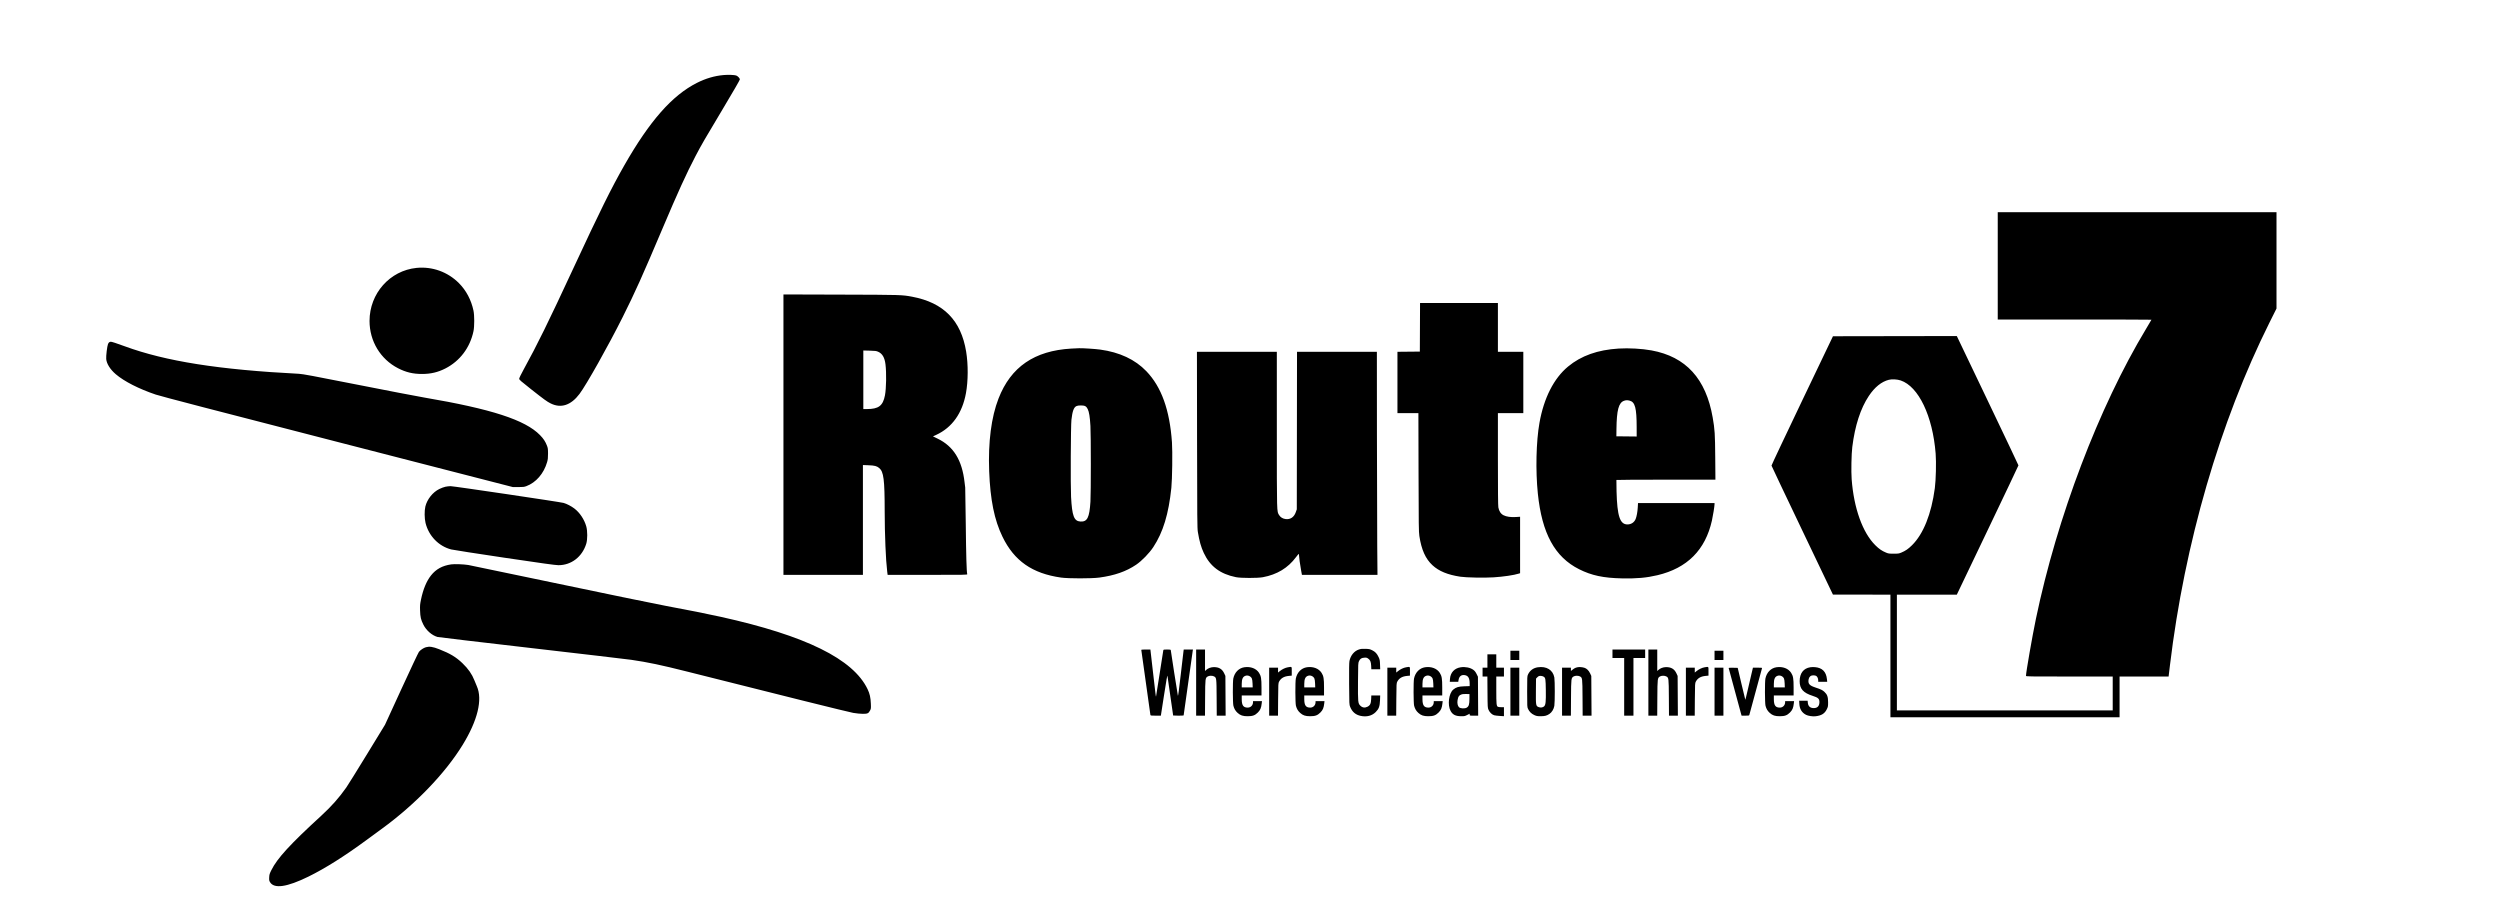 <svg xmlns="http://www.w3.org/2000/svg" width="6197" height="2262" viewBox="0 0 6197 2262" version="1.1">
	<path d="M 1793.653 186.033 C 1771.065 188.030, 1749.394 194.391, 1727.500 205.450 C 1666.159 236.434, 1610.464 299.662, 1547.762 409.500 C 1515.262 466.434, 1486.385 524.753, 1421.455 664.593 C 1358.554 800.061, 1331.950 854.221, 1297.848 916.225 C 1291.224 928.271, 1287 937.056, 1287 938.792 C 1287 941.324, 1290.191 944.146, 1316.330 964.731 C 1349.194 990.612, 1355.773 995.390, 1364.740 999.888 C 1390.482 1012.801, 1415.210 1004.744, 1436.450 976.523 C 1453.716 953.582, 1507.894 857.170, 1543.402 786.196 C 1574.102 724.834, 1592.492 683.939, 1642.201 566.500 C 1679.972 477.264, 1701.512 430.006, 1724.019 387 C 1738.716 358.915, 1746.487 345.482, 1792.633 268.394 C 1817.030 227.637, 1834 198.283, 1834 196.840 C 1834 194.057, 1828.922 188.658, 1824.866 187.130 C 1820.870 185.624, 1804.699 185.056, 1793.653 186.033 M 4952 659 L 4952 792 5142.500 792 C 5247.275 792, 5333 792.236, 5333 792.524 C 5333 792.812, 5326.973 803.049, 5319.607 815.274 C 5202.508 1009.597, 5099.068 1281.927, 5046.612 1534 C 5037.489 1577.838, 5022 1666.732, 5022 1675.250 C 5022 1676.906, 5027.780 1677, 5129.500 1677 L 5237 1677 5237 1719 L 5237 1761 4969.500 1761 L 4702 1761 4702 1617.500 L 4702 1474 4776.281 1474 L 4850.563 1474 4926.948 1314.321 C 4968.960 1226.497, 5003.333 1154.140, 5003.333 1153.528 C 5003.333 1152.916, 4968.954 1080.546, 4926.935 992.705 L 4850.537 832.994 4697.035 833.247 L 4543.533 833.500 4467.226 992.971 C 4425.257 1080.680, 4391.050 1153.211, 4391.209 1154.151 C 4391.369 1155.091, 4425.700 1227.425, 4467.500 1314.893 L 4543.500 1473.925 4614.750 1473.962 L 4686 1474 4686 1626 L 4686 1778 4970 1778 L 5254 1778 5254 1727.500 L 5254 1677 5314.766 1677 L 5375.531 1677 5378.860 1649.250 C 5415.097 1347.119, 5502.434 1046.375, 5625.592 799.624 L 5643 764.747 5643 645.374 L 5643 526 5297.500 526 L 4952 526 4952 659 M 1032.500 664.074 C 966.350 670.714, 916.008 727.509, 916.008 795.500 C 916.008 845.589, 942.991 890.345, 986.736 912.815 C 1006.195 922.811, 1023.690 926.989, 1046.119 926.996 C 1067.658 927.003, 1085.365 922.847, 1103.811 913.457 C 1139.981 895.043, 1165.023 861.899, 1173.664 821 C 1176.173 809.126, 1176.173 781.874, 1173.664 770 C 1168.062 743.483, 1155.591 719.930, 1137.568 701.826 C 1109.816 673.949, 1071.452 660.164, 1032.500 664.074 M 1942 1077.430 L 1942 1425 2040.500 1425 L 2139 1425 2139 1288.872 L 2139 1152.744 2152.750 1153.260 C 2167.988 1153.833, 2173.378 1155.214, 2179.242 1160.048 C 2190.463 1169.297, 2192.890 1188.338, 2192.963 1267.695 C 2193.015 1324.462, 2195.712 1389.218, 2199.149 1416.250 L 2200.262 1425 2299.198 1425 C 2392.963 1425, 2398.107 1424.909, 2397.594 1423.250 C 2395.963 1417.973, 2394.761 1376.946, 2393.953 1299 C 2393.455 1250.875, 2392.829 1210.150, 2392.563 1208.500 C 2392.297 1206.850, 2391.575 1201, 2390.959 1195.500 C 2384.821 1140.678, 2363.671 1106.411, 2324.158 1087.271 L 2312.633 1081.688 2320.805 1077.915 C 2360.106 1059.767, 2385.312 1024.359, 2394.424 974.500 C 2399.936 944.337, 2400.136 903.741, 2394.931 871.814 C 2382.265 794.138, 2339.076 750.183, 2261 735.511 C 2235.865 730.788, 2234.647 730.752, 2084.250 730.294 L 1942 729.861 1942 1077.430 M 3519.758 811.250 L 3519.500 871.500 3491.750 871.766 L 3464 872.032 3464 948.016 L 3464 1024 3489.962 1024 L 3515.925 1024 3516.270 1170.750 C 3516.579 1302.428, 3516.788 1318.644, 3518.307 1328.641 C 3523.490 1362.767, 3533.530 1385.143, 3550.821 1401.112 C 3566.804 1415.872, 3588.548 1424.815, 3620.001 1429.565 C 3634.409 1431.741, 3679.803 1432.581, 3702.634 1431.095 C 3727.098 1429.503, 3752.756 1425.696, 3764.750 1421.879 L 3768 1420.845 3768 1350.891 L 3768 1280.937 3757.750 1281.592 C 3744.968 1282.409, 3734.324 1280.891, 3727 1277.209 C 3720.184 1273.781, 3715.732 1267.023, 3714.094 1257.620 C 3713.345 1253.318, 3713 1215.482, 3713 1137.668 L 3713 1024 3744.500 1024 L 3776 1024 3776 948 L 3776 872 3744.500 872 L 3713 872 3713 811.500 L 3713 751 3616.508 751 L 3520.016 751 3519.758 811.250 M 271.393 847.978 C 270.233 848.447, 268.595 850.556, 267.752 852.665 C 265.587 858.084, 262.674 882.279, 263.278 889.839 C 264.212 901.540, 273.207 915.857, 287.023 927.636 C 307.942 945.470, 344.412 964.053, 386 978.070 C 398.351 982.232, 531.200 1016.841, 837.500 1095.691 L 1271.500 1207.415 1285 1207.393 C 1296.433 1207.376, 1299.417 1207.033, 1304.490 1205.157 C 1328.643 1196.227, 1348.014 1173.839, 1356.198 1145.395 C 1358.048 1138.968, 1358.466 1135.083, 1358.447 1124.500 C 1358.426 1112.958, 1358.134 1110.744, 1355.839 1104.758 C 1351.889 1094.456, 1347.270 1087.456, 1338.500 1078.483 C 1301.750 1040.885, 1218.297 1013.793, 1052 985.477 C 1033.575 982.340, 958.650 967.934, 885.500 953.465 C 775.901 931.786, 750.477 927.054, 741 926.570 C 542.579 916.428, 410.480 895.549, 309.006 858.291 C 289.193 851.017, 276.646 846.932, 274.522 847.063 C 273.960 847.098, 272.552 847.510, 271.393 847.978 M 2655.500 864.051 C 2564.111 869.328, 2505.618 909.482, 2475.139 987.865 C 2457.182 1034.042, 2449.216 1095.929, 2451.962 1167.915 C 2454.680 1239.184, 2464.774 1288.888, 2484.979 1330.500 C 2514.050 1390.370, 2558.799 1421.574, 2630.112 1431.703 C 2648.191 1434.271, 2705.804 1434.263, 2725 1431.691 C 2762.634 1426.647, 2791.602 1416.543, 2816.194 1399.881 C 2830.397 1390.259, 2848.744 1371.428, 2858.836 1356.113 C 2883.120 1319.264, 2896.827 1274.188, 2903.572 1209 C 2905.744 1188.004, 2906.655 1119.127, 2905.061 1096.363 C 2899.434 1015.995, 2878.995 959.203, 2841.692 920.286 C 2813.730 891.113, 2775.238 873.075, 2727 866.538 C 2714.444 864.837, 2685.330 862.948, 2675 863.165 C 2671.425 863.239, 2662.650 863.639, 2655.500 864.051 M 4012.423 863.985 C 3960.222 867.206, 3919.341 881.744, 3886.904 908.621 C 3851.714 937.780, 3827.010 986.371, 3816.041 1048 C 3807.805 1094.275, 3806.145 1166.487, 3812.005 1223.535 C 3822.152 1322.312, 3854.082 1380.800, 3914.358 1411.022 C 3945.234 1426.502, 3974.276 1432.705, 4020.500 1433.693 C 4056.789 1434.468, 4081.412 1432.265, 4108.500 1425.820 C 4182.402 1408.236, 4227.143 1363.337, 4243.519 1290.322 C 4246.219 1278.283, 4249.987 1254.677, 4249.995 1249.750 L 4250 1247 4155.153 1247 L 4060.306 1247 4059.680 1257.933 C 4059.050 1268.947, 4056.913 1280.571, 4054.422 1286.532 C 4050.918 1294.918, 4043.365 1299.940, 4034.200 1299.978 C 4015.505 1300.056, 4008.707 1279.507, 4007.082 1218 C 4006.682 1202.875, 4006.527 1190.162, 4006.737 1189.750 C 4006.946 1189.338, 4062.258 1189, 4129.652 1189 L 4252.185 1189 4251.730 1133.750 C 4251.245 1074.835, 4250.609 1064.828, 4245.461 1035.122 C 4228.754 938.701, 4179.097 884.220, 4093.649 868.565 C 4070.092 864.249, 4037.726 862.424, 4012.423 863.985 M 2140 941.395 L 2140 1014 2148.750 1013.992 C 2177.971 1013.967, 2188.601 1005.916, 2193.632 980 C 2196.909 963.119, 2197.566 923.905, 2194.921 903 C 2192.788 886.135, 2187.173 876.540, 2176.727 871.910 C 2172.158 869.885, 2169.516 869.542, 2155.750 869.192 L 2140 868.790 2140 941.395 M 2967.266 1090.250 C 2967.547 1287.884, 2967.733 1309.449, 2969.235 1318.545 C 2973.069 1341.767, 2977.074 1355.937, 2983.965 1370.658 C 2999.539 1403.927, 3024.560 1422.781, 3063.626 1430.684 C 3076.058 1433.200, 3117.311 1433.256, 3130.500 1430.776 C 3165.709 1424.155, 3192.541 1407.912, 3212.500 1381.138 C 3215.800 1376.711, 3218.838 1373.069, 3219.250 1373.045 C 3219.662 1373.020, 3220 1374.560, 3220 1376.466 C 3220 1381.061, 3222.587 1399.755, 3225.160 1413.750 L 3227.228 1425 3320.864 1425.001 L 3414.500 1425.001 3413.888 1353.251 C 3413.552 1313.788, 3413.215 1189.362, 3413.138 1076.750 L 3413 872 3314.017 872 L 3215.034 872 3214.767 1067.250 L 3214.500 1262.500 3212.028 1269.499 C 3207.617 1281.986, 3198.715 1288.074, 3186.912 1286.676 C 3179.877 1285.843, 3174.128 1282.384, 3170.786 1276.974 C 3164.783 1267.259, 3165.036 1276.560, 3165.017 1065.250 L 3165 872 3065.978 872 L 2966.956 872 2967.266 1090.250 M 4682 941.459 C 4663.714 946.133, 4647.023 959.622, 4632.427 981.523 C 4611.888 1012.339, 4597.992 1055.238, 4591.457 1108 C 4589.302 1125.401, 4588.461 1168.808, 4589.907 1188 C 4595.318 1259.829, 4616.958 1320.206, 4648.507 1351.500 C 4657.904 1360.822, 4664.472 1365.332, 4675.221 1369.846 C 4680.873 1372.219, 4682.748 1372.482, 4694 1372.482 C 4705.252 1372.482, 4707.127 1372.219, 4712.779 1369.846 C 4723.474 1365.355, 4730.050 1360.841, 4739.508 1351.500 C 4767.718 1323.639, 4787.472 1274.209, 4796.057 1210 C 4798.726 1190.040, 4799.777 1145.832, 4798.091 1124.431 C 4790.741 1031.144, 4755.822 958.063, 4711.425 943.055 C 4702.851 940.157, 4689.854 939.452, 4682 941.459 M 4025.637 993.465 C 4012.321 998.212, 4007.436 1016.444, 4006.872 1063.500 L 4006.656 1081.500 4031.828 1081.767 L 4057 1082.034 4056.974 1059.267 C 4056.920 1011.197, 4053.020 996.509, 4039.404 993.080 C 4033.830 991.677, 4030.383 991.773, 4025.637 993.465 M 2668.015 1006.752 C 2661.627 1009.957, 2658.320 1019.147, 2655.872 1040.500 C 2654.214 1054.969, 2653.490 1204.423, 2654.946 1231.681 C 2657.491 1279.303, 2662.277 1291.843, 2678.261 1292.767 C 2695.201 1293.747, 2700.499 1283.192, 2702.989 1243.500 C 2704.291 1222.748, 2704.272 1078.740, 2702.965 1056 C 2701.658 1033.273, 2699.684 1020.965, 2696.229 1014 C 2692.671 1006.829, 2689.174 1005.003, 2679 1005.003 C 2673.855 1005.003, 2670.406 1005.552, 2668.015 1006.752 M 1104 1206.555 C 1100.425 1207.323, 1093.675 1209.831, 1089 1212.128 C 1072.658 1220.160, 1058.720 1237.661, 1054.361 1255.624 C 1051.861 1265.924, 1052.083 1285.080, 1054.831 1296.301 C 1062.715 1328.491, 1087.430 1353.989, 1118.500 1361.988 C 1122.900 1363.121, 1182.384 1372.362, 1250.686 1382.524 C 1343.811 1396.379, 1377.223 1401, 1384.276 1401 C 1416.185 1401, 1443.077 1380.307, 1453.153 1348 C 1456.491 1337.295, 1456.503 1316.184, 1453.177 1304.568 C 1448.270 1287.429, 1437.052 1270.630, 1423.757 1260.510 C 1416.044 1254.640, 1405.015 1248.919, 1397 1246.631 C 1388.642 1244.246, 1123.834 1204.988, 1116.716 1205.079 C 1113.297 1205.123, 1107.575 1205.787, 1104 1206.555 M 1118.472 1398.970 C 1096.609 1402.091, 1080.764 1410.758, 1068.411 1426.353 C 1057.187 1440.522, 1048.861 1460.633, 1043.503 1486.515 C 1041.119 1498.033, 1040.868 1501.082, 1041.277 1513.500 C 1041.810 1529.644, 1043.220 1535.737, 1049.260 1548 C 1056.442 1562.579, 1070.497 1574.910, 1084.500 1578.918 C 1086.700 1579.547, 1191.775 1591.978, 1318 1606.541 C 1444.225 1621.105, 1555.375 1634.171, 1565 1635.577 C 1606.284 1641.607, 1639.233 1648.543, 1702.500 1664.522 C 1928.774 1721.671, 2103.939 1765.237, 2115 1767.116 C 2122.701 1768.424, 2132.871 1769.429, 2138.675 1769.455 C 2150.505 1769.507, 2152.936 1768.367, 2156.828 1760.941 C 2158.987 1756.822, 2159.121 1755.629, 2158.680 1744.500 C 2158.059 1728.838, 2155.976 1719.592, 2150.501 1708.191 C 2114.612 1633.473, 1997.327 1575.693, 1786.833 1529.032 C 1752.935 1521.518, 1705.208 1511.999, 1651.374 1502.015 C 1624.904 1497.106, 1505.879 1472.614, 1386.874 1447.588 C 1267.868 1422.562, 1166.225 1401.387, 1161 1400.532 C 1149.406 1398.635, 1126.667 1397.800, 1118.472 1398.970 M 1055.746 1604.355 C 1049.975 1605.979, 1042.181 1611.146, 1038.452 1615.820 C 1036.939 1617.716, 1017.387 1659.161, 995.003 1707.920 L 954.305 1796.572 910.031 1869.036 C 885.680 1908.891, 862.451 1946.231, 858.411 1952.013 C 841.055 1976.850, 821.368 1999.063, 796.546 2021.816 C 719.069 2092.833, 687.298 2127.454, 672.757 2156.707 C 668.212 2165.850, 667.632 2167.759, 667.288 2174.717 C 666.955 2181.460, 667.213 2183.031, 669.217 2186.470 C 679.244 2203.680, 711.104 2199.157, 764.526 2172.941 C 806.079 2152.550, 854.125 2122.261, 909.136 2081.777 C 920.886 2073.130, 937.700 2060.807, 946.500 2054.393 C 1029.499 1993.901, 1103.183 1917.435, 1146.671 1846.667 C 1184.058 1785.825, 1196.633 1733.963, 1181.992 1701 C 1180.404 1697.425, 1177.727 1690.970, 1176.044 1686.655 C 1169.939 1671.001, 1160.693 1657.742, 1146.205 1643.860 C 1130.359 1628.678, 1115.906 1620.005, 1088.587 1609.287 C 1072.893 1603.129, 1064.551 1601.876, 1055.746 1604.355 M 3368.353 1609.998 C 3356.743 1613.797, 3347.677 1624.889, 3345.026 1638.540 C 3344.214 1642.718, 3343.963 1659.747, 3344.187 1695.500 C 3344.503 1745.900, 3344.533 1746.566, 3346.786 1752.145 C 3351.871 1764.740, 3360.252 1771.900, 3373.057 1774.591 C 3387.741 1777.677, 3400.851 1774.309, 3410.080 1765.080 C 3417.973 1757.187, 3420.220 1751.027, 3420.780 1735.750 L 3421.211 1724 3410.205 1724 L 3399.199 1724 3398.849 1732.750 C 3398.396 1744.099, 3396.253 1748.568, 3389.686 1751.862 C 3383.075 1755.177, 3377.016 1754.251, 3371.910 1749.145 C 3366.140 1743.376, 3365.882 1740.644, 3366.211 1688.904 C 3366.492 1644.827, 3366.563 1643.364, 3368.656 1638.834 C 3371.388 1632.924, 3374.780 1630.712, 3381.872 1630.216 C 3386.531 1629.891, 3388.093 1630.226, 3390.946 1632.165 C 3396.518 1635.951, 3398.342 1640.126, 3398.823 1650.186 L 3399.245 1659 3410.246 1659 L 3421.247 1659 3420.827 1647.234 C 3420.451 1636.687, 3420.091 1634.791, 3417.351 1628.937 C 3413.211 1620.088, 3409.045 1615.640, 3401.355 1611.854 C 3395.600 1609.021, 3393.747 1608.629, 3384.690 1608.327 C 3376.521 1608.055, 3373.281 1608.386, 3368.353 1609.998 M 2829 1610.738 C 2829 1612.069, 2851.032 1769.444, 2851.541 1771.750 C 2852.025 1773.940, 2852.380 1774, 2864.791 1774 L 2877.543 1774 2884.856 1726.750 C 2891.348 1684.799, 2893.660 1671.775, 2893.921 1675.680 C 2893.964 1676.329, 2897.150 1698.523, 2901 1725 C 2904.850 1751.477, 2908 1773.333, 2908 1773.570 C 2908 1773.806, 2913.850 1774, 2921 1774 C 2928.150 1774, 2934 1773.717, 2934 1773.371 C 2934 1772.134, 2956.041 1615.444, 2956.594 1612.750 L 2957.159 1610 2945.710 1610 L 2934.262 1610 2933.749 1613.250 C 2933.466 1615.037, 2930.378 1641.444, 2926.885 1671.930 C 2922.512 1710.099, 2920.293 1726.448, 2919.758 1724.430 C 2919.032 1721.690, 2902 1612.778, 2902 1610.874 C 2902 1610.393, 2897.959 1610, 2893.019 1610 C 2884.518 1610, 2884.012 1610.120, 2883.547 1612.250 C 2883.277 1613.487, 2879.172 1639.700, 2874.426 1670.500 C 2869.679 1701.300, 2865.677 1726.628, 2865.531 1726.784 C 2865.080 1727.267, 2864.325 1721.165, 2857.862 1664.750 L 2851.590 1610 2840.295 1610 C 2834.083 1610, 2829 1610.332, 2829 1610.738 M 2965 1692 L 2965 1774 2975.961 1774 L 2986.921 1774 2987.211 1729.750 C 2987.530 1680.925, 2987.591 1680.445, 2993.920 1676.706 C 2997.505 1674.589, 3005.120 1674.493, 3009.033 1676.517 C 3015.474 1679.848, 3015.470 1679.818, 3015.789 1729.250 L 3016.078 1774 3027.091 1774 L 3038.104 1774 3037.802 1724.750 L 3037.500 1675.500 3034.585 1669.187 C 3029.542 1658.264, 3021.383 1653.423, 3008.411 1653.655 C 3001.514 1653.778, 2994.068 1656.606, 2989.750 1660.741 L 2987 1663.374 2987 1636.687 L 2987 1610 2976 1610 L 2965 1610 2965 1692 M 3997 1620.500 L 3997 1631 4011.500 1631 L 4026 1631 4026 1702.500 L 4026 1774 4037.500 1774 L 4049 1774 4049 1702.500 L 4049 1631 4063.500 1631 L 4078 1631 4078 1620.500 L 4078 1610 4037.500 1610 L 3997 1610 3997 1620.500 M 4086 1692 L 4086 1774 4096.961 1774 L 4107.921 1774 4108.211 1729.750 C 4108.530 1680.925, 4108.591 1680.445, 4114.920 1676.706 C 4118.505 1674.589, 4126.120 1674.493, 4130.033 1676.517 C 4136.474 1679.848, 4136.470 1679.818, 4136.789 1729.250 L 4137.078 1774 4148.091 1774 L 4159.104 1774 4158.802 1724.750 L 4158.500 1675.500 4155.585 1669.187 C 4150.542 1658.264, 4142.383 1653.423, 4129.411 1653.655 C 4122.514 1653.778, 4115.068 1656.606, 4110.750 1660.741 L 4108 1663.374 4108 1636.687 L 4108 1610 4097 1610 L 4086 1610 4086 1692 M 3744 1624.500 L 3744 1636 3755 1636 L 3766 1636 3766 1624.500 L 3766 1613 3755 1613 L 3744 1613 3744 1624.500 M 4250 1624.500 L 4250 1636 4261 1636 L 4272 1636 4272 1624.500 L 4272 1613 4261 1613 L 4250 1613 4250 1624.500 M 3687 1638.500 L 3687 1655 3681 1655 L 3675 1655 3675 1666 L 3675 1677 3680.946 1677 L 3686.892 1677 3687.196 1715.750 C 3687.497 1754.056, 3687.527 1754.560, 3689.870 1759.742 C 3692.690 1765.981, 3698.400 1771.448, 3703.679 1772.964 C 3705.781 1773.568, 3712.113 1774.340, 3717.750 1774.681 L 3728 1775.301 3728 1764.151 L 3728 1753 3721.434 1753 C 3717.823 1753, 3714.045 1752.559, 3713.039 1752.021 C 3709.427 1750.088, 3709 1745.733, 3709 1710.851 L 3709 1677 3718.500 1677 L 3728 1677 3728 1666 L 3728 1655 3718.500 1655 L 3709 1655 3709 1638.500 L 3709 1622 3698 1622 L 3687 1622 3687 1638.500 M 3084.490 1653.976 C 3070.783 1656.019, 3060.342 1666.634, 3057.124 1681.799 C 3055.455 1689.666, 3055.640 1743.065, 3057.359 1749.500 C 3059.433 1757.264, 3062.453 1762.323, 3067.980 1767.292 C 3074.690 1773.325, 3080.953 1775.394, 3092.500 1775.394 C 3105.071 1775.394, 3110.896 1773.272, 3118.041 1766.090 C 3124.069 1760.029, 3126.266 1754.844, 3127.503 1743.750 L 3128.144 1738 3117.072 1738 L 3106 1738 3106 1740.532 C 3106 1748.222, 3100.343 1754, 3092.815 1754 C 3082.003 1754, 3078.058 1748.467, 3078.022 1733.250 L 3078 1724 3102.500 1724 L 3127 1724 3127 1704.210 C 3127 1682.013, 3125.940 1675.699, 3120.895 1667.837 C 3113.950 1657.014, 3099.929 1651.675, 3084.490 1653.976 M 3192.226 1654.112 C 3185.973 1655.154, 3178.135 1658.910, 3172.250 1663.685 L 3168 1667.134 3168 1661.067 L 3168 1655 3157 1655 L 3146 1655 3146 1714.500 L 3146 1774 3156.948 1774 L 3167.895 1774 3168.198 1733.750 C 3168.491 1694.714, 3168.565 1693.379, 3170.658 1689.500 C 3175.248 1680.994, 3182.761 1676.611, 3194.750 1675.446 L 3202 1674.742 3202 1663.871 C 3202 1651.511, 3202.835 1652.345, 3192.226 1654.112 M 3239.490 1653.976 C 3225.783 1656.019, 3215.342 1666.634, 3212.124 1681.799 C 3210.455 1689.666, 3210.640 1743.065, 3212.359 1749.500 C 3214.433 1757.264, 3217.453 1762.323, 3222.980 1767.292 C 3229.690 1773.325, 3235.953 1775.394, 3247.500 1775.394 C 3260.071 1775.394, 3265.896 1773.272, 3273.041 1766.090 C 3279.069 1760.029, 3281.266 1754.844, 3282.503 1743.750 L 3283.144 1738 3272.072 1738 L 3261 1738 3261 1740.532 C 3261 1748.222, 3255.343 1754, 3247.815 1754 C 3237.003 1754, 3233.058 1748.467, 3233.022 1733.250 L 3233 1724 3257.500 1724 L 3282 1724 3282 1704.210 C 3282 1682.013, 3280.940 1675.699, 3275.895 1667.837 C 3268.950 1657.014, 3254.929 1651.675, 3239.490 1653.976 M 3485.226 1654.112 C 3478.973 1655.154, 3471.135 1658.910, 3465.250 1663.685 L 3461 1667.134 3461 1661.067 L 3461 1655 3450 1655 L 3439 1655 3439 1714.500 L 3439 1774 3449.948 1774 L 3460.895 1774 3461.198 1733.750 C 3461.491 1694.714, 3461.565 1693.379, 3463.658 1689.500 C 3468.248 1680.994, 3475.761 1676.611, 3487.750 1675.446 L 3495 1674.742 3495 1663.871 C 3495 1651.511, 3495.835 1652.345, 3485.226 1654.112 M 3532.490 1653.976 C 3518.783 1656.019, 3508.342 1666.634, 3505.124 1681.799 C 3503.455 1689.666, 3503.640 1743.065, 3505.359 1749.500 C 3507.433 1757.264, 3510.453 1762.323, 3515.980 1767.292 C 3522.690 1773.325, 3528.953 1775.394, 3540.500 1775.394 C 3553.071 1775.394, 3558.896 1773.272, 3566.041 1766.090 C 3572.069 1760.029, 3574.266 1754.844, 3575.503 1743.750 L 3576.144 1738 3565.072 1738 L 3554 1738 3554 1740.532 C 3554 1748.222, 3548.343 1754, 3540.815 1754 C 3530.003 1754, 3526.058 1748.467, 3526.022 1733.250 L 3526 1724 3550.500 1724 L 3575 1724 3575 1704.210 C 3575 1682.013, 3573.940 1675.699, 3568.895 1667.837 C 3561.950 1657.014, 3547.929 1651.675, 3532.490 1653.976 M 3620.791 1654.062 C 3605.316 1656.383, 3595.227 1667.273, 3594.212 1682.750 L 3593.737 1690 3604.241 1690 L 3614.744 1690 3615.401 1685.895 C 3616.903 1676.498, 3622.186 1672.201, 3630.672 1673.473 C 3639.379 1674.779, 3643 1680.900, 3643 1694.312 L 3643 1700.739 3629.734 1701.189 C 3615.294 1701.679, 3609.289 1703.475, 3602.282 1709.402 C 3591.213 1718.765, 3587.665 1747.427, 3595.739 1762.263 C 3600.798 1771.556, 3608.108 1775.261, 3621.624 1775.382 C 3629.988 1775.457, 3631.259 1775.200, 3636.874 1772.304 L 3643 1769.145 3643 1771.572 C 3643 1773.989, 3643.048 1774, 3653.545 1774 L 3664.090 1774 3663.795 1725.727 L 3663.500 1677.453 3660.160 1670.671 C 3657.726 1665.728, 3655.556 1662.955, 3652.160 1660.444 C 3644.576 1654.838, 3632.285 1652.337, 3620.791 1654.062 M 3811.800 1654.060 C 3800.737 1655.720, 3792.191 1662.039, 3787.606 1671.949 C 3785.582 1676.324, 3785.500 1677.972, 3785.500 1714.500 C 3785.500 1751.205, 3785.573 1752.657, 3787.637 1757.122 C 3790.871 1764.116, 3796.181 1769.360, 3803.238 1772.526 C 3808.577 1774.922, 3810.827 1775.341, 3818.500 1775.367 C 3829.102 1775.402, 3834.072 1774.139, 3840.651 1769.736 C 3846.808 1765.616, 3851.446 1758.003, 3852.906 1749.620 C 3854.337 1741.400, 3854.343 1687.241, 3852.913 1679.434 C 3849.485 1660.713, 3833.443 1650.813, 3811.800 1654.060 M 3910.297 1654.013 C 3905.295 1655.045, 3902.765 1656.298, 3897.750 1660.229 L 3894 1663.168 3894 1659.084 L 3894 1655 3883 1655 L 3872 1655 3872 1714.500 L 3872 1774 3882.961 1774 L 3893.921 1774 3894.211 1729.750 C 3894.530 1680.925, 3894.591 1680.445, 3900.920 1676.706 C 3904.505 1674.589, 3912.120 1674.493, 3916.033 1676.517 C 3922.474 1679.848, 3922.470 1679.818, 3922.789 1729.250 L 3923.078 1774 3934.091 1774 L 3945.104 1774 3944.802 1724.750 L 3944.500 1675.500 3941.585 1669.187 C 3938.301 1662.074, 3932.984 1656.894, 3927.258 1655.228 C 3921.417 1653.530, 3914.900 1653.063, 3910.297 1654.013 M 4225.226 1654.112 C 4218.973 1655.154, 4211.135 1658.910, 4205.250 1663.685 L 4201 1667.134 4201 1661.067 L 4201 1655 4190 1655 L 4179 1655 4179 1714.500 L 4179 1774 4189.948 1774 L 4200.895 1774 4201.198 1733.750 C 4201.491 1694.714, 4201.565 1693.379, 4203.658 1689.500 C 4208.248 1680.994, 4215.761 1676.611, 4227.750 1675.446 L 4235 1674.742 4235 1663.871 C 4235 1651.511, 4235.835 1652.345, 4225.226 1654.112 M 4403.490 1653.976 C 4389.783 1656.019, 4379.342 1666.634, 4376.124 1681.799 C 4374.455 1689.666, 4374.640 1743.065, 4376.359 1749.500 C 4378.433 1757.264, 4381.453 1762.323, 4386.980 1767.292 C 4393.690 1773.325, 4399.953 1775.394, 4411.500 1775.394 C 4424.071 1775.394, 4429.896 1773.272, 4437.041 1766.090 C 4443.069 1760.029, 4445.266 1754.844, 4446.503 1743.750 L 4447.144 1738 4436.072 1738 L 4425 1738 4425 1740.532 C 4425 1748.222, 4419.343 1754, 4411.815 1754 C 4401.003 1754, 4397.058 1748.467, 4397.022 1733.250 L 4397 1724 4421.500 1724 L 4446 1724 4446 1704.210 C 4446 1682.013, 4444.940 1675.699, 4439.895 1667.837 C 4432.950 1657.014, 4418.929 1651.675, 4403.490 1653.976 M 4487.500 1653.961 C 4470.447 1656.620, 4461.045 1668.903, 4461.012 1688.568 C 4460.980 1707.446, 4469.939 1717.494, 4493.450 1724.951 C 4506.742 1729.167, 4510 1732.176, 4510 1740.234 C 4510 1750.051, 4505.149 1755.231, 4495.953 1755.231 C 4487.105 1755.231, 4482.064 1750.726, 4481.233 1742.074 L 4480.746 1737 4470.244 1737 L 4459.743 1737 4460.200 1744.889 C 4460.940 1757.682, 4466.463 1766.624, 4476.915 1771.957 C 4482.046 1774.574, 4493.187 1776.293, 4500 1775.517 C 4515.011 1773.810, 4522.919 1768.972, 4528.186 1758.274 C 4531.337 1751.874, 4531.499 1750.999, 4531.479 1740.521 C 4531.453 1727.303, 4529.355 1721.425, 4522.356 1714.974 C 4517.453 1710.454, 4514.076 1708.828, 4499.628 1704.031 C 4484.898 1699.141, 4481.278 1694.731, 4483.184 1684 C 4484.302 1677.706, 4488.484 1674, 4494.469 1674 C 4496.909 1674, 4500.030 1674.512, 4501.405 1675.139 C 4504.484 1676.541, 4507 1681.606, 4507 1686.401 L 4507 1690 4518.138 1690 L 4529.276 1690 4528.605 1683.449 C 4526.700 1664.857, 4516.858 1655.118, 4498.500 1653.659 C 4495.200 1653.397, 4490.250 1653.533, 4487.500 1653.961 M 3744 1714.500 L 3744 1774 3755 1774 L 3766 1774 3766 1714.500 L 3766 1655 3755 1655 L 3744 1655 3744 1714.500 M 4250 1714.500 L 4250 1774 4261 1774 L 4272 1774 4272 1714.500 L 4272 1655 4261 1655 L 4250 1655 4250 1714.500 M 4285 1655.908 C 4285 1656.743, 4311.281 1753.799, 4315.555 1768.750 L 4317.056 1774 4326.420 1774 C 4335.294 1774, 4335.813 1773.883, 4336.354 1771.750 C 4337.542 1767.065, 4366.952 1658.726, 4367.530 1656.907 C 4368.101 1655.107, 4367.493 1655, 4356.668 1655 L 4345.202 1655 4341.704 1669.750 C 4339.780 1677.862, 4335.598 1695.851, 4332.410 1709.724 C 4329.223 1723.597, 4326.456 1734.789, 4326.262 1734.596 C 4326.069 1734.402, 4321.754 1716.526, 4316.673 1694.872 L 4307.436 1655.500 4296.218 1655.217 C 4289.417 1655.046, 4285 1655.318, 4285 1655.908 M 3087.686 1675.006 C 3080.849 1677.084, 3078.053 1682.941, 3078.022 1695.250 L 3078 1704 3091.594 1704 L 3105.187 1704 3104.831 1694.250 C 3104.612 1688.250, 3103.903 1683.381, 3102.988 1681.590 C 3100.179 1676.096, 3093.524 1673.233, 3087.686 1675.006 M 3242.686 1675.006 C 3235.849 1677.084, 3233.053 1682.941, 3233.022 1695.250 L 3233 1704 3246.594 1704 L 3260.187 1704 3259.831 1694.250 C 3259.612 1688.250, 3258.903 1683.381, 3257.988 1681.590 C 3255.179 1676.096, 3248.524 1673.233, 3242.686 1675.006 M 3535.686 1675.006 C 3528.849 1677.084, 3526.053 1682.941, 3526.022 1695.250 L 3526 1704 3539.594 1704 L 3553.187 1704 3552.831 1694.250 C 3552.612 1688.250, 3551.903 1683.381, 3550.988 1681.590 C 3548.179 1676.096, 3541.524 1673.233, 3535.686 1675.006 M 4406.686 1675.006 C 4399.849 1677.084, 4397.053 1682.941, 4397.022 1695.250 L 4397 1704 4410.594 1704 L 4424.187 1704 4423.831 1694.250 C 4423.612 1688.250, 4422.903 1683.381, 4421.988 1681.590 C 4419.179 1676.096, 4412.524 1673.233, 4406.686 1675.006 M 3814.500 1675.903 C 3813.400 1676.386, 3811.375 1677.991, 3810 1679.470 L 3807.500 1682.158 3807.209 1713.014 C 3806.877 1748.284, 3807.142 1749.908, 3813.678 1752.639 C 3818.538 1754.670, 3824.575 1753.880, 3827.643 1750.812 C 3831.427 1747.027, 3832.209 1739.427, 3831.783 1710.570 C 3831.376 1682.982, 3830.959 1680.330, 3826.583 1677.462 C 3823.582 1675.496, 3817.278 1674.683, 3814.500 1675.903 M 3623.942 1720.929 C 3616.914 1723.113, 3614.484 1726.382, 3612.970 1735.686 C 3611.803 1742.853, 3613.293 1749.987, 3616.606 1753.099 C 3620.204 1756.480, 3631.064 1757.007, 3635.810 1754.031 C 3640.994 1750.782, 3642.355 1746.356, 3642.433 1732.500 L 3642.500 1720.500 3634.500 1720.317 C 3630.100 1720.217, 3625.349 1720.492, 3623.942 1720.929" stroke="none" fill="#000000" fill-rule="evenodd"/>
</svg>